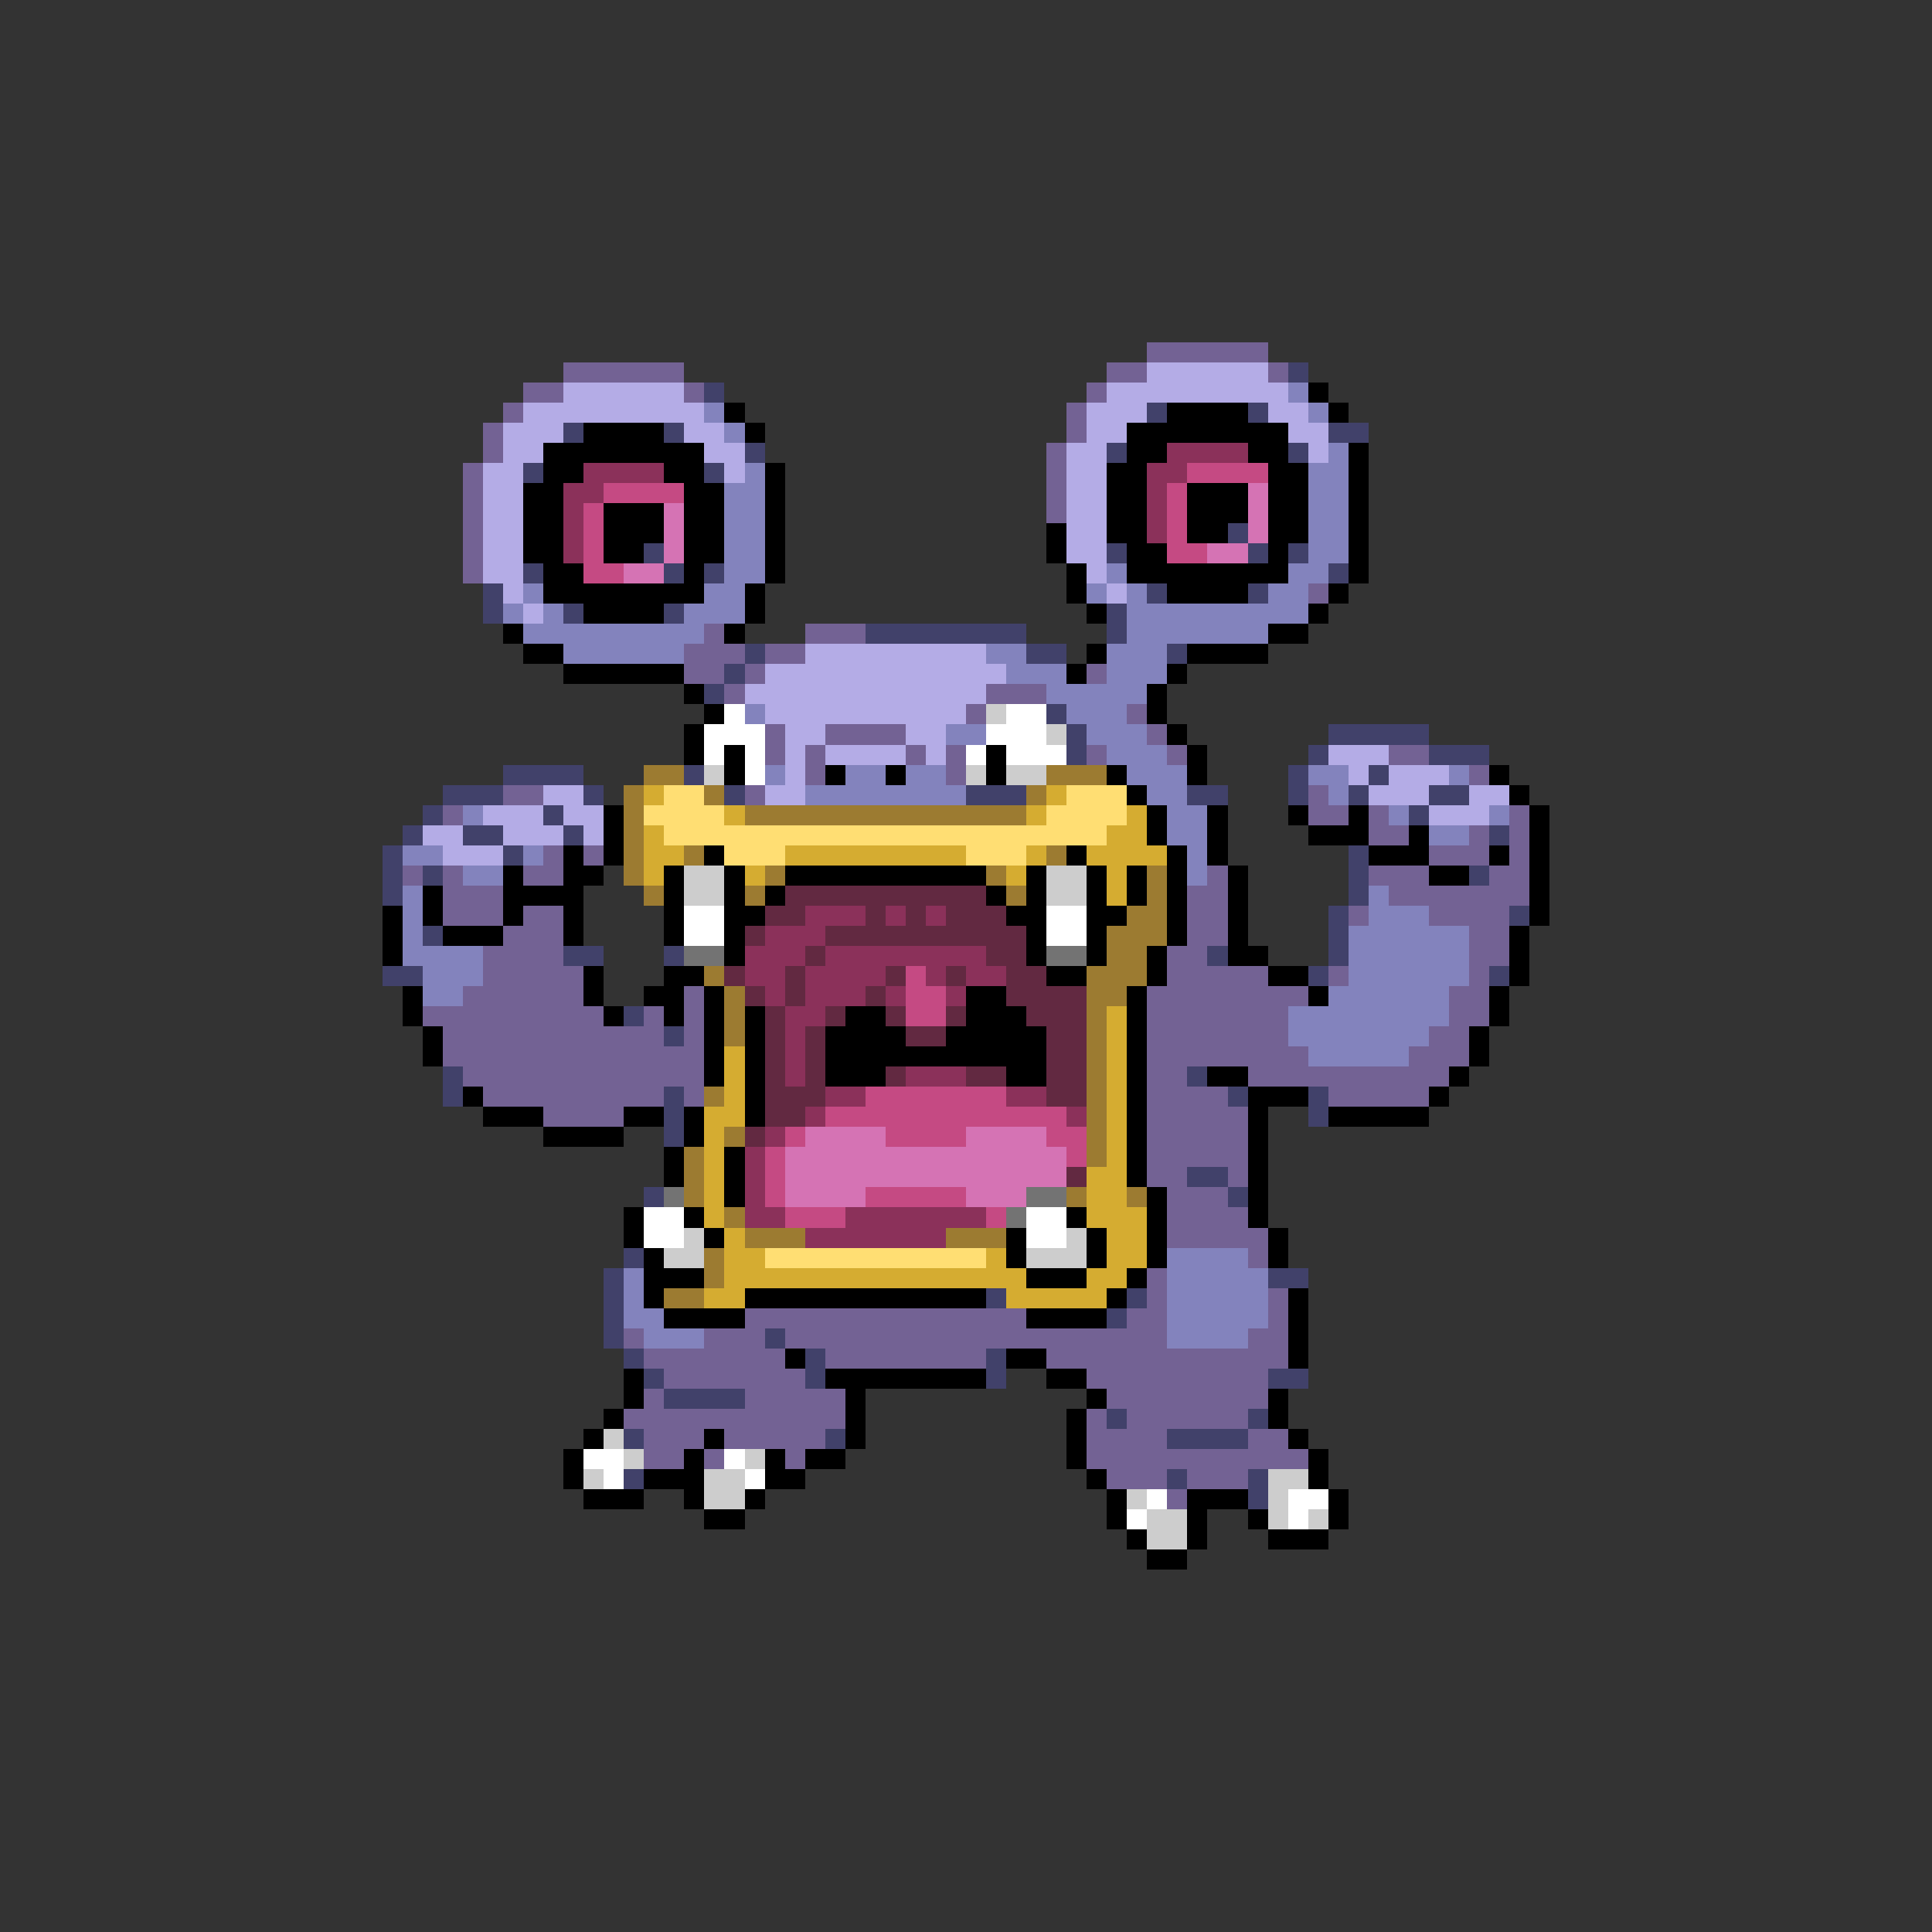 <svg xmlns="http://www.w3.org/2000/svg" viewBox="0 -0.5 96 96" shape-rendering="crispEdges">
<rect x="0" y="-0.5" width="96" height="96" fill="#333333" stroke="none"/>
<path stroke="#736294" d="M57 17h6M28 18h6M55 18h2M63 18h1M26 19h2M34 19h1M54 19h1M25 20h1M53 20h1M24 21h1M53 21h1M24 22h1M52 22h1M23 23h1M52 23h1M23 24h1M52 24h1M23 25h1M52 25h1M23 26h1M23 27h1M23 28h1M65 29h1M35 31h1M40 31h3M34 32h3M38 32h2M34 33h2M37 33h1M54 33h1M36 34h1M49 34h3M48 35h1M56 35h1M38 36h1M41 36h4M57 36h1M38 37h1M40 37h1M45 37h1M47 37h1M54 37h1M58 37h1M69 37h2M40 38h1M47 38h1M73 38h1M25 39h2M37 39h1M65 39h1M22 40h1M65 40h2M68 40h1M75 40h1M68 41h2M73 41h1M75 41h1M27 42h1M29 42h1M71 42h3M75 42h1M20 43h1M22 43h1M26 43h2M60 43h1M68 43h3M74 43h2M22 44h3M59 44h2M69 44h7M22 45h3M26 45h2M59 45h2M67 45h1M71 45h4M25 46h3M59 46h2M73 46h2M24 47h4M58 47h2M73 47h2M24 48h5M58 48h5M66 48h1M73 48h1M23 49h6M34 49h1M57 49h8M72 49h2M21 50h9M32 50h1M34 50h1M57 50h7M72 50h2M22 51h11M34 51h1M57 51h7M71 51h2M22 52h13M57 52h8M70 52h3M23 53h12M57 53h2M62 53h10M24 54h9M34 54h1M57 54h4M66 54h5M27 55h4M57 55h5M57 56h5M57 57h5M57 58h2M61 58h1M58 59h3M58 60h4M58 61h5M62 62h1M57 63h1M57 64h1M63 64h1M37 65h14M56 65h2M63 65h1M31 66h1M35 66h3M39 66h19M62 66h2M32 67h7M41 67h8M52 67h12M33 68h7M54 68h9M32 69h1M37 69h5M55 69h8M31 70h11M54 70h1M56 70h6M32 71h3M36 71h5M54 71h4M62 71h2M32 72h2M35 72h1M39 72h1M54 72h11M55 73h3M59 73h3M58 74h1" />
<path stroke="#b4ace6" d="M57 18h6M28 19h6M55 19h9M26 20h9M54 20h3M63 20h2M25 21h3M34 21h2M54 21h2M64 21h2M25 22h2M35 22h2M53 22h2M65 22h1M24 23h2M36 23h1M53 23h2M24 24h2M53 24h2M24 25h2M53 25h2M24 26h2M53 26h2M24 27h2M53 27h2M24 28h2M54 28h1M25 29h1M55 29h1M26 30h1M40 32h9M38 33h12M37 34h12M38 35h10M39 36h2M45 36h2M39 37h1M41 37h4M46 37h1M66 37h3M39 38h1M67 38h1M69 38h3M27 39h2M38 39h2M68 39h3M73 39h2M24 40h3M28 40h2M71 40h3M21 41h2M25 41h3M29 41h1M22 42h3" />
<path stroke="#41416a" d="M64 18h1M35 19h1M57 20h1M62 20h1M28 21h1M33 21h1M66 21h2M37 22h1M55 22h1M64 22h1M26 23h1M35 23h1M61 26h1M32 27h1M55 27h1M62 27h1M64 27h1M26 28h1M33 28h1M35 28h1M66 28h1M24 29h1M57 29h1M62 29h1M24 30h1M28 30h1M33 30h1M55 30h1M43 31h8M55 31h1M37 32h1M51 32h2M58 32h1M36 33h1M35 34h1M52 35h1M53 36h1M66 36h5M53 37h1M65 37h1M71 37h3M25 38h4M34 38h1M64 38h1M68 38h1M22 39h3M29 39h1M36 39h1M48 39h3M59 39h2M64 39h1M67 39h1M71 39h2M21 40h1M27 40h1M70 40h1M20 41h1M23 41h2M28 41h1M74 41h1M19 42h1M25 42h1M67 42h1M19 43h1M21 43h1M67 43h1M73 43h1M19 44h1M67 44h1M66 45h1M75 45h1M21 46h1M66 46h1M28 47h2M33 47h1M60 47h1M66 47h1M19 48h2M65 48h1M74 48h1M31 50h1M33 51h1M22 53h1M59 53h1M22 54h1M33 54h1M61 54h1M65 54h1M33 55h1M65 55h1M33 56h1M59 58h2M32 59h1M61 59h1M31 62h1M30 63h1M63 63h2M30 64h1M49 64h1M56 64h1M30 65h1M55 65h1M30 66h1M38 66h1M31 67h1M40 67h1M49 67h1M32 68h1M40 68h1M49 68h1M63 68h2M33 69h4M55 70h1M62 70h1M31 71h1M41 71h1M58 71h4M31 73h1M58 73h1M62 73h1M62 74h1" />
<path stroke="#8383bd" d="M64 19h1M35 20h1M65 20h1M36 21h1M66 22h1M37 23h1M65 23h2M36 24h2M65 24h2M36 25h2M65 25h2M36 26h2M65 26h2M36 27h2M65 27h2M36 28h2M55 28h1M64 28h2M26 29h1M35 29h2M54 29h1M56 29h1M63 29h2M25 30h1M27 30h1M34 30h3M56 30h9M26 31h9M56 31h7M28 32h6M49 32h2M55 32h3M50 33h3M55 33h3M52 34h5M37 35h1M53 35h3M47 36h2M54 36h3M55 37h3M38 38h1M42 38h2M45 38h2M56 38h3M65 38h2M72 38h1M40 39h8M57 39h2M66 39h1M23 40h1M58 40h2M69 40h1M74 40h1M58 41h2M71 41h2M20 42h2M26 42h1M59 42h1M23 43h2M59 43h1M20 44h1M68 44h1M20 45h1M68 45h3M20 46h1M67 46h6M20 47h4M67 47h6M21 48h3M67 48h6M21 49h2M66 49h6M64 50h8M64 51h7M65 52h5M58 62h4M31 63h1M58 63h5M31 64h1M58 64h5M31 65h2M58 65h5M32 66h3M58 66h4" />
<path stroke="#000000" d="M65 19h1M36 20h1M58 20h4M66 20h1M29 21h4M37 21h1M56 21h8M27 22h8M56 22h2M62 22h2M67 22h1M27 23h2M33 23h2M38 23h1M55 23h2M63 23h2M67 23h1M26 24h2M34 24h2M38 24h1M55 24h2M59 24h3M63 24h2M67 24h1M26 25h2M30 25h3M34 25h2M38 25h1M55 25h2M59 25h3M63 25h2M67 25h1M26 26h2M30 26h3M34 26h2M38 26h1M52 26h1M55 26h2M59 26h2M63 26h2M67 26h1M26 27h2M30 27h2M34 27h2M38 27h1M52 27h1M56 27h2M63 27h1M67 27h1M27 28h2M34 28h1M38 28h1M53 28h1M56 28h8M67 28h1M27 29h8M37 29h1M53 29h1M58 29h4M66 29h1M29 30h4M37 30h1M54 30h1M65 30h1M25 31h1M36 31h1M63 31h2M26 32h2M54 32h1M59 32h4M28 33h6M53 33h1M58 33h1M34 34h1M57 34h1M35 35h1M57 35h1M34 36h1M58 36h1M34 37h1M36 37h1M49 37h1M59 37h1M36 38h1M41 38h1M44 38h1M49 38h1M55 38h1M59 38h1M74 38h1M56 39h1M75 39h1M30 40h1M57 40h1M60 40h1M64 40h1M67 40h1M76 40h1M30 41h1M57 41h1M60 41h1M65 41h3M70 41h1M76 41h1M28 42h1M30 42h1M35 42h1M53 42h1M58 42h1M60 42h1M68 42h3M74 42h1M76 42h1M25 43h1M28 43h2M33 43h1M36 43h1M39 43h10M51 43h1M54 43h1M56 43h1M58 43h1M61 43h1M71 43h2M76 43h1M21 44h1M25 44h4M33 44h1M36 44h1M38 44h1M49 44h1M51 44h1M54 44h1M56 44h1M58 44h1M61 44h1M76 44h1M19 45h1M21 45h1M25 45h1M28 45h1M33 45h1M36 45h2M50 45h2M54 45h2M58 45h1M61 45h1M76 45h1M19 46h1M22 46h3M28 46h1M33 46h1M36 46h1M51 46h1M54 46h1M58 46h1M61 46h1M75 46h1M19 47h1M36 47h1M51 47h1M54 47h1M57 47h1M61 47h2M75 47h1M29 48h1M33 48h2M52 48h2M57 48h1M63 48h2M75 48h1M20 49h1M29 49h1M32 49h2M35 49h1M48 49h2M56 49h1M65 49h1M74 49h1M20 50h1M30 50h1M33 50h1M35 50h1M37 50h1M42 50h2M48 50h3M56 50h1M74 50h1M21 51h1M35 51h1M37 51h1M41 51h4M47 51h5M56 51h1M73 51h1M21 52h1M35 52h1M37 52h1M41 52h11M56 52h1M73 52h1M35 53h1M37 53h1M41 53h3M50 53h2M56 53h1M60 53h2M72 53h1M23 54h1M37 54h1M56 54h1M62 54h3M71 54h1M24 55h3M31 55h2M34 55h1M37 55h1M56 55h1M62 55h1M66 55h5M27 56h4M34 56h1M56 56h1M62 56h1M33 57h1M36 57h1M56 57h1M62 57h1M33 58h1M36 58h1M56 58h1M62 58h1M36 59h1M57 59h1M62 59h1M31 60h1M34 60h1M53 60h1M57 60h1M62 60h1M31 61h1M35 61h1M50 61h1M54 61h1M57 61h1M63 61h1M32 62h1M50 62h1M54 62h1M57 62h1M63 62h1M32 63h3M51 63h3M56 63h1M32 64h1M37 64h12M55 64h1M64 64h1M33 65h4M51 65h4M64 65h1M64 66h1M39 67h1M50 67h2M64 67h1M31 68h1M41 68h8M52 68h2M31 69h1M42 69h1M54 69h1M63 69h1M30 70h1M42 70h1M53 70h1M63 70h1M29 71h1M35 71h1M42 71h1M53 71h1M64 71h1M28 72h1M34 72h1M38 72h1M40 72h2M53 72h1M65 72h1M28 73h1M32 73h3M38 73h2M54 73h1M65 73h1M29 74h3M34 74h1M37 74h1M55 74h1M59 74h3M66 74h1M35 75h2M55 75h1M59 75h1M62 75h1M66 75h1M56 76h1M59 76h1M63 76h3M57 77h2" />
<path stroke="#8b315a" d="M58 22h4M29 23h4M57 23h2M28 24h2M57 24h1M28 25h1M57 25h1M28 26h1M57 26h1M28 27h1M40 45h3M44 45h1M46 45h1M38 46h3M37 47h3M41 47h8M37 48h2M40 48h4M46 48h1M48 48h2M38 49h1M40 49h3M44 49h1M47 49h1M39 50h2M39 51h1M39 52h1M39 53h1M45 53h3M41 54h2M50 54h2M40 55h1M53 55h1M38 56h1M37 57h1M37 58h1M37 59h1M37 60h2M42 60h7M40 61h7" />
<path stroke="#c54a83" d="M59 23h4M30 24h4M58 24h1M29 25h1M58 25h1M29 26h1M58 26h1M29 27h1M58 27h2M29 28h2M45 48h1M45 49h2M45 50h2M43 54h7M41 55h12M39 56h1M44 56h4M52 56h2M38 57h1M53 57h1M38 58h1M38 59h1M43 59h5M39 60h3M49 60h1" />
<path stroke="#d573b4" d="M62 24h1M33 25h1M62 25h1M33 26h1M62 26h1M33 27h1M60 27h2M31 28h2M40 56h4M48 56h4M39 57h14M39 58h14M39 59h4M48 59h3" />
<path stroke="#ffffff" d="M36 35h1M50 35h2M35 36h3M49 36h3M35 37h1M37 37h1M48 37h1M50 37h3M37 38h1M34 45h2M52 45h2M34 46h2M52 46h2M32 60h2M51 60h2M32 61h2M51 61h2M29 72h2M36 72h1M30 73h1M37 73h1M57 74h1M64 74h2M56 75h1M64 75h1" />
<path stroke="#cdcdcd" d="M49 35h1M52 36h1M35 38h1M48 38h1M50 38h2M34 43h2M52 43h2M34 44h2M52 44h2M34 61h1M53 61h1M33 62h2M51 62h3M30 71h1M31 72h1M37 72h1M29 73h1M35 73h2M63 73h2M35 74h2M56 74h1M63 74h1M57 75h2M63 75h1M65 75h1M57 76h2" />
<path stroke="#9c7b31" d="M32 38h2M52 38h3M31 39h1M35 39h1M51 39h1M31 40h1M37 40h14M31 41h1M31 42h1M34 42h1M52 42h1M31 43h1M38 43h1M49 43h1M57 43h1M32 44h1M37 44h1M50 44h1M57 44h1M56 45h2M55 46h3M55 47h2M35 48h1M54 48h3M36 49h1M54 49h2M36 50h1M54 50h1M36 51h1M54 51h1M54 52h1M54 53h1M35 54h1M54 54h1M54 55h1M36 56h1M54 56h1M34 57h1M54 57h1M34 58h1M34 59h1M53 59h1M56 59h1M36 60h1M37 61h3M47 61h3M35 62h1M35 63h1M33 64h2" />
<path stroke="#d5ac31" d="M32 39h1M52 39h1M36 40h1M51 40h1M56 40h1M32 41h1M55 41h2M32 42h2M39 42h9M51 42h1M54 42h4M32 43h1M37 43h1M50 43h1M55 43h1M55 44h1M55 50h1M55 51h1M36 52h1M55 52h1M36 53h1M55 53h1M36 54h1M55 54h1M35 55h2M55 55h1M35 56h1M55 56h1M35 57h1M55 57h1M35 58h1M54 58h2M35 59h1M54 59h2M35 60h1M54 60h3M36 61h1M55 61h2M36 62h2M49 62h1M55 62h2M36 63h15M54 63h2M35 64h2M50 64h5" />
<path stroke="#ffde73" d="M33 39h2M53 39h3M32 40h4M52 40h4M33 41h22M36 42h3M48 42h3M38 62h11" />
<path stroke="#622941" d="M39 44h10M38 45h2M43 45h1M45 45h1M47 45h3M37 46h1M41 46h10M40 47h1M49 47h2M36 48h1M39 48h1M44 48h1M47 48h1M50 48h2M37 49h1M39 49h1M43 49h1M50 49h4M38 50h1M41 50h1M44 50h1M47 50h1M51 50h3M38 51h1M40 51h1M45 51h2M52 51h2M38 52h1M40 52h1M52 52h2M38 53h1M40 53h1M44 53h1M48 53h2M52 53h2M38 54h3M52 54h2M38 55h2M37 56h1M53 58h1" />
<path stroke="#737373" d="M34 47h2M52 47h2M33 59h1M51 59h2M50 60h1" />
</svg>